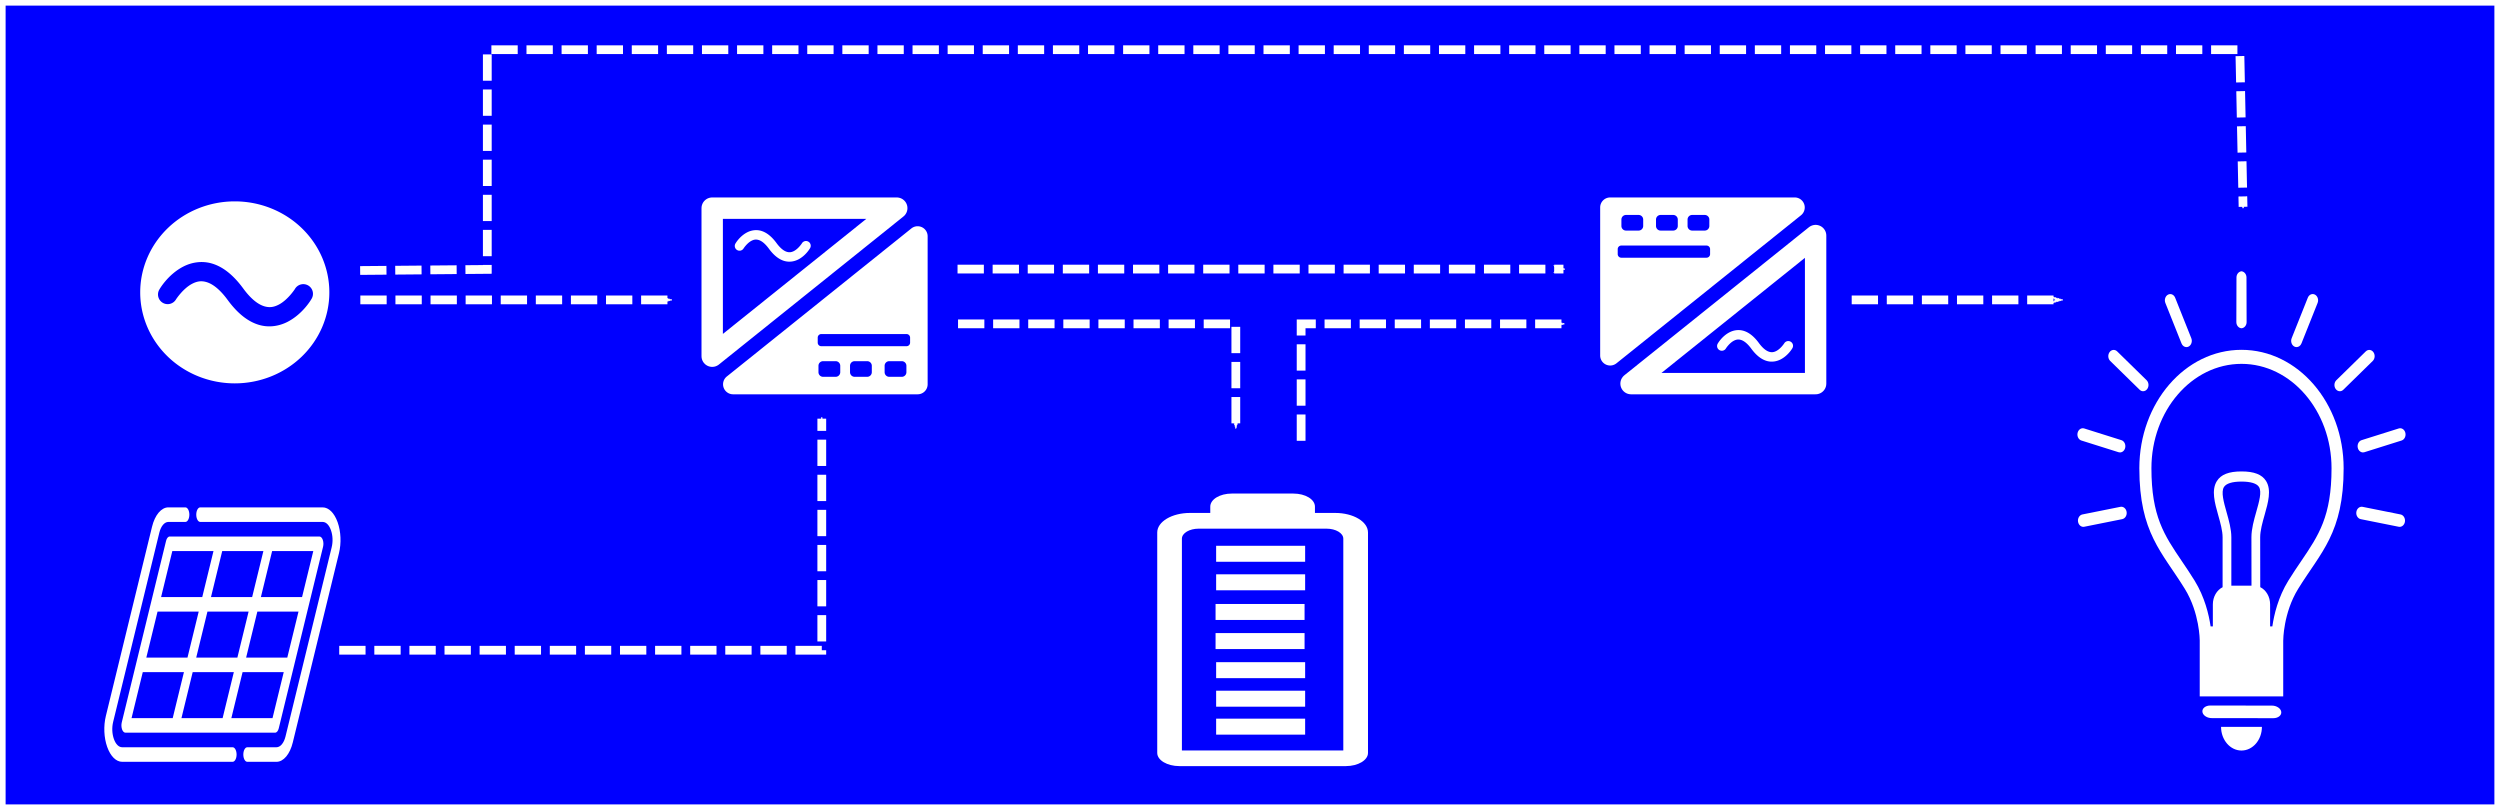 <?xml version="1.0" encoding="UTF-8" standalone="no"?>
<!-- Created with Inkscape (http://www.inkscape.org/) -->

<svg
   xmlns:osb="http://www.openswatchbook.org/uri/2009/osb"
   xmlns:dc="http://purl.org/dc/elements/1.1/"
   xmlns:cc="http://creativecommons.org/ns#"
   xmlns:rdf="http://www.w3.org/1999/02/22-rdf-syntax-ns#"
   xmlns:svg="http://www.w3.org/2000/svg"
   xmlns="http://www.w3.org/2000/svg"
   xmlns:sodipodi="http://sodipodi.sourceforge.net/DTD/sodipodi-0.dtd"
   xmlns:inkscape="http://www.inkscape.org/namespaces/inkscape"
   width="204.938mm"
   height="66.402mm"
   viewBox="0 0 204.938 66.402"
   version="1.1"
   id="svg8"
   inkscape:version="0.92.5 (2060ec1f9f, 2020-04-08)"
   sodipodi:docname="display.svg">
  <defs
     id="defs2">
    <inkscape:path-effect
       effect="powerstroke"
       id="path-effect6130"
       is_visible="true"
       offset_points="2,0.132"
       sort_points="true"
       interpolator_type="CubicBezierFit"
       interpolator_beta="0.2"
       start_linecap_type="butt"
       linejoin_type="extrp_arc"
       miter_limit="4"
       end_linecap_type="butt" />
    <inkscape:path-effect
       effect="powerstroke"
       id="path-effect6087"
       is_visible="true"
       offset_points="6.5,0.009"
       sort_points="true"
       interpolator_type="CubicBezierFit"
       interpolator_beta="0.22"
       start_linecap_type="butt"
       linejoin_type="extrp_arc"
       miter_limit="4"
       end_linecap_type="butt" />
    <inkscape:path-effect
       effect="taper_stroke"
       id="path-effect6085"
       is_visible="true"
       stroke_width="0.07"
       attach_start="0.2"
       end_offset="0.2"
       smoothing="0.5"
       jointype="extrapolated"
       miter_limit="100" />
    <inkscape:path-effect
       effect="join_type"
       id="path-effect6083"
       is_visible="true"
       linecap_type="butt"
       line_width="0.265"
       linejoin_type="extrp_arc"
       miter_limit="100"
       attempt_force_join="true" />
    <linearGradient
       id="linearGradient6060"
       osb:paint="solid">
      <stop
         style="stop-color:#000000;stop-opacity:1;"
         offset="0"
         id="stop6058" />
    </linearGradient>
    <linearGradient
       id="linearGradient4569"
       osb:paint="solid">
      <stop
         style="stop-color:#000000;stop-opacity:1;"
         offset="0"
         id="stop4567" />
    </linearGradient>
    <marker
       inkscape:stockid="Arrow1Mend"
       orient="auto"
       refY="0"
       refX="0"
       id="bypass-arrow-end"
       style="overflow:visible"
       inkscape:isstock="true">
      <path
         id="path9183"
         d="M 0,0 5,-5 -12.5,0 5,5 Z"
         style="fill:#ffffff;fill-opacity:1;fill-rule:evenodd;stroke:#ffffff;stroke-width:1pt;stroke-opacity:1"
         transform="matrix(-0.4,0,0,-0.4,-4,0)"
         inkscape:connector-curvature="0" />
    </marker>
    <marker
       inkscape:stockid="Arrow1Lend"
       orient="auto"
       refY="0"
       refX="0"
       id="Arrow1Lend"
       style="overflow:visible"
       inkscape:isstock="true">
      <path
         id="path8798"
         d="M 0,0 5,-5 -12.5,0 5,5 Z"
         style="fill:#000000;fill-opacity:1;fill-rule:evenodd;stroke:#000000;stroke-width:1pt;stroke-opacity:1"
         transform="matrix(-0.8,0,0,-0.8,-10,0)"
         inkscape:connector-curvature="0" />
    </marker>
    <marker
       inkscape:stockid="Arrow1Mend"
       orient="auto"
       refY="0"
       refX="0"
       id="Arrow1Mend"
       style="overflow:visible"
       inkscape:isstock="true">
      <path
         id="path8804"
         d="M 0,0 5,-5 -12.5,0 5,5 Z"
         style="fill:#000000;fill-opacity:1;fill-rule:evenodd;stroke:#000000;stroke-width:1pt;stroke-opacity:1"
         transform="matrix(-0.4,0,0,-0.4,-4,0)"
         inkscape:connector-curvature="0" />
    </marker>
    <marker
       inkscape:stockid="Arrow2Mstart"
       orient="auto"
       refY="0"
       refX="0"
       id="Arrow2Mstart"
       style="overflow:visible"
       inkscape:isstock="true">
      <path
         id="path8819"
         style="fill:#000000;fill-opacity:1;fill-rule:evenodd;stroke:#000000;stroke-width:0.625;stroke-linejoin:round;stroke-opacity:1"
         d="M 8.719,4.034 -2.207,0.016 8.719,-4.002 c -1.745,2.372 -1.735,5.617 -6e-7,8.035 z"
         transform="scale(0.6)"
         inkscape:connector-curvature="0" />
    </marker>
    <marker
       inkscape:stockid="Arrow1Mend"
       orient="auto"
       refY="0"
       refX="0"
       id="marker9185-7"
       style="overflow:visible"
       inkscape:isstock="true">
      <path
         inkscape:connector-curvature="0"
         id="path9183-9"
         d="M 0,0 5,-5 -12.5,0 5,5 Z"
         style="fill:#ffffff;fill-opacity:1;fill-rule:evenodd;stroke:#ffffff;stroke-width:1pt;stroke-opacity:1"
         transform="matrix(-0.4,0,0,-0.4,-4,0)" />
    </marker>
    <marker
       inkscape:stockid="Arrow1Mend"
       orient="auto"
       refY="0"
       refX="0"
       id="charger-arrow-end"
       style="overflow:visible"
       inkscape:isstock="true">
      <path
         inkscape:connector-curvature="0"
         id="path9183-2"
         d="M 0,0 5,-5 -12.5,0 5,5 Z"
         style="fill:#ffffff;fill-opacity:1;fill-rule:evenodd;stroke:#ffffff;stroke-width:1pt;stroke-opacity:1"
         transform="matrix(-0.4,0,0,-0.4,-4,0)" />
    </marker>
    <marker
       inkscape:stockid="Arrow1Mend"
       orient="auto"
       refY="0"
       refX="0"
       id="inverter-arrow-end"
       style="overflow:visible"
       inkscape:isstock="true">
      <path
         inkscape:connector-curvature="0"
         id="path9183-2-5"
         d="M 0,0 5,-5 -12.5,0 5,5 Z"
         style="fill:#ffffff;fill-opacity:1;fill-rule:evenodd;stroke:#ffffff;stroke-width:1pt;stroke-opacity:1"
         transform="matrix(-0.4,0,0,-0.4,-4,0)" />
    </marker>
    <marker
       inkscape:stockid="Arrow1Mend"
       orient="auto"
       refY="0"
       refX="0"
       id="load-arrow-end"
       style="overflow:visible"
       inkscape:isstock="true">
      <path
         inkscape:connector-curvature="0"
         id="path9183-2-5-2"
         d="M 0,0 5,-5 -12.5,0 5,5 Z"
         style="fill:#ffffff;fill-opacity:1;fill-rule:evenodd;stroke:#ffffff;stroke-width:1pt;stroke-opacity:1"
         transform="matrix(-0.4,0,0,-0.4,-4,0)" />
    </marker>
    <marker
       inkscape:stockid="Arrow1Mend"
       orient="auto"
       refY="0"
       refX="0"
       id="solar-arrow-end"
       style="overflow:visible"
       inkscape:isstock="true">
      <path
         inkscape:connector-curvature="0"
         id="path9183-2-5-7"
         d="M 0,0 5,-5 -12.5,0 5,5 Z"
         style="fill:#ffffff;fill-opacity:1;fill-rule:evenodd;stroke:#ffffff;stroke-width:1pt;stroke-opacity:1"
         transform="matrix(-0.4,0,0,-0.4,-4,0)" />
    </marker>
    <marker
       inkscape:stockid="Arrow1Mend"
       orient="auto"
       refY="0"
       refX="0"
       id="battery-arrow-end"
       style="overflow:visible"
       inkscape:isstock="true">
      <path
         inkscape:connector-curvature="0"
         id="path9183-2-5-1"
         d="M 0,0 5,-5 -12.5,0 5,5 Z"
         style="fill:#ffffff;fill-opacity:1;fill-rule:evenodd;stroke:#ffffff;stroke-width:1pt;stroke-opacity:1"
         transform="matrix(-0.4,0,0,-0.4,-4,0)" />
    </marker>
    <marker
       inkscape:stockid="Arrow1Mend"
       orient="auto"
       refY="0"
       refX="0"
       id="drain-arrow-end"
       style="overflow:visible"
       inkscape:isstock="true">
      <path
         inkscape:connector-curvature="0"
         id="path9183-2-5-1-3"
         d="M 0,0 5,-5 -12.5,0 5,5 Z"
         style="fill:#ffffff;fill-opacity:1;fill-rule:evenodd;stroke:#ffffff;stroke-width:1pt;stroke-opacity:1"
         transform="matrix(-0.4,0,0,-0.4,-4,0)" />
    </marker>
  </defs>
  <sodipodi:namedview
     id="base"
     pagecolor="#ffffff"
     bordercolor="#666666"
     borderopacity="1.0"
     inkscape:pageopacity="0.0"
     inkscape:pageshadow="2"
     inkscape:zoom="1"
     inkscape:cx="279.46275"
     inkscape:cy="230.22826"
     inkscape:document-units="mm"
     inkscape:current-layer="layer1"
     showgrid="false"
     inkscape:window-width="1920"
     inkscape:window-height="999"
     inkscape:window-x="0"
     inkscape:window-y="29"
     inkscape:window-maximized="1"
     showguides="true"
     inkscape:guide-bbox="true">
    <inkscape:grid
       type="xygrid"
       id="grid8775"
       originx="0.536"
       originy="-128.154" />
    <sodipodi:guide
       position="127.631,83.986"
       orientation="0,1"
       id="guide4563"
       inkscape:locked="false" />
    <sodipodi:guide
       position="200.164,-33.565"
       orientation="0,1"
       id="guide960"
       inkscape:locked="false" />
    <sodipodi:guide
       position="101.564,50.329"
       orientation="0,1"
       id="guide1084"
       inkscape:locked="false" />
  </sodipodi:namedview>
  <g
     inkscape:label="1. réteg"
     inkscape:groupmode="layer"
     id="layer1"
     transform="translate(0.536,-102.445)">
    <g
       id="g1076">
      <path
         inkscape:connector-curvature="0"
         id="background"
         d="M -0.076,102.905 H 203.942 v 65.481 H -0.076 Z"
         style="opacity:1;fill:#0000ff;fill-opacity:1;fill-rule:nonzero;stroke:#000000;stroke-width:0.92;stroke-miterlimit:4;stroke-dasharray:none;stroke-opacity:0.003" />
      <path
         inkscape:transform-center-y="-11.057714"
         inkscape:transform-center-x="8.3956707"
         inkscape:connector-curvature="0"
         d="m 16.031,123.926 c 0.262,0.003 0.532,0.041 0.806,0.121 0.878,0.258 1.737,0.915 2.567,2.047 0.694,0.947 1.288,1.33 1.736,1.461 0.447,0.132 0.805,0.054 1.175,-0.138 0.741,-0.383 1.314,-1.263 1.314,-1.263 a 0.793,0.793 0 1 1 1.358,0.816 c 0,0 -0.676,1.199 -1.945,1.855 -0.635,0.328 -1.472,0.509 -2.35,0.251 -0.878,-0.258 -1.738,-0.913 -2.567,-2.045 -0.694,-0.947 -1.288,-1.33 -1.735,-1.462 -0.447,-0.132 -0.803,-0.054 -1.174,0.138 -0.741,0.383 -1.314,1.263 -1.314,1.263 a 0.793,0.793 0 1 1 -1.359,-0.816 c 0,0 0.676,-1.198 1.945,-1.855 0.317,-0.164 0.685,-0.291 1.084,-0.345 0.149,-0.02 0.303,-0.031 0.46,-0.029 z m 2.679,-4.974 a 7.752,7.46 0 0 0 -7.752,7.46 7.752,7.46 0 0 0 7.752,7.46 7.752,7.46 0 0 0 7.752,-7.46 7.752,7.46 0 0 0 -7.752,-7.46 z"
         style="opacity:1;fill:#ffffff;fill-opacity:1;fill-rule:nonzero;stroke:#000000;stroke-width:0.547;stroke-miterlimit:4;stroke-dasharray:none;stroke-opacity:0.003"
         id="mains" />
      <path
         sodipodi:nodetypes="ccccc"
         inkscape:connector-curvature="0"
         id="bypass-arrow"
         d="m 28.987,124.62 10.424,-0.09 10e-7,-18.011 H 183.073 l 0.265,12.88"
         style="fill:none;stroke:#ffffff;stroke-width:0.719;stroke-linecap:butt;stroke-linejoin:miter;stroke-miterlimit:4;stroke-dasharray:2.158, 0.719;stroke-dashoffset:0;stroke-opacity:1;marker-end:url(#bypass-arrow-end)" />
      <g
         transform="matrix(0.547,0,0,0.547,-16.51,33.372)"
         id="charger">
        <path
           style="opacity:1;fill:#ffffff;fill-opacity:1;fill-rule:nonzero;stroke:#000000;stroke-width:0.491;stroke-miterlimit:4;stroke-dasharray:none;stroke-opacity:0.003"
           d="m 142.554,160.764 c 0.235,0.003 0.477,0.036 0.723,0.109 0.787,0.232 1.558,0.821 2.302,1.836 0.622,0.849 1.156,1.193 1.556,1.31 0.401,0.118 0.722,0.048 1.054,-0.124 0.664,-0.344 1.179,-1.133 1.179,-1.133 a 0.711,0.711 0 1 1 1.218,0.732 c 0,0 -0.606,1.075 -1.744,1.664 -0.569,0.294 -1.32,0.456 -2.108,0.225 -0.787,-0.232 -1.558,-0.819 -2.302,-1.834 -0.622,-0.849 -1.155,-1.193 -1.556,-1.311 -0.401,-0.118 -0.72,-0.048 -1.053,0.124 -0.664,0.344 -1.179,1.133 -1.179,1.133 a 0.711,0.711 0 1 1 -1.219,-0.732 c 0,0 0.606,-1.075 1.744,-1.663 0.285,-0.147 0.614,-0.261 0.972,-0.31 0.134,-0.018 0.272,-0.027 0.413,-0.026 z"
           id="path6214"
           inkscape:connector-curvature="0" />
        <g
           id="g1108"
           inkscape:label="#rectifier">
          <path
             inkscape:connector-curvature="0"
             id="path6200"
             d="m 163.594,157.47 c -27.659,0 -27.659,0 -27.659,0 v 22.187 z"
             style="fill:#ffffff;fill-opacity:0;stroke:#ffffff;stroke-width:3.205;stroke-linecap:butt;stroke-linejoin:round;stroke-miterlimit:4;stroke-dasharray:none;stroke-opacity:1" />
          <path
             inkscape:connector-curvature="0"
             d="m 152.553,180.404 h 1.881 c 0.383,0 0.692,0.308 0.692,0.692 v 0.959 c 0,0.383 -0.308,0.692 -0.692,0.692 h -1.881 c -0.383,0 -0.692,-0.308 -0.692,-0.692 v -0.959 c 0,-0.383 0.308,-0.692 0.692,-0.692 z m 4.729,0 h 1.881 c 0.383,0 0.692,0.308 0.692,0.692 v 0.959 c 0,0.383 -0.308,0.692 -0.692,0.692 h -1.881 c -0.383,0 -0.692,-0.308 -0.692,-0.692 v -0.959 c 0,-0.383 0.308,-0.692 0.692,-0.692 z m 5.185,0 h 1.881 c 0.383,0 0.692,0.308 0.692,0.692 v 0.959 c 0,0.383 -0.308,0.692 -0.692,0.692 h -1.881 c -0.383,0 -0.692,-0.308 -0.692,-0.692 v -0.959 c 0,-0.383 0.308,-0.692 0.692,-0.692 z m -10.18,-4.065 h 12.768 c 0.298,0 0.538,0.24 0.538,0.538 v 0.746 c 0,0.298 -0.24,0.538 -0.538,0.538 h -12.768 c -0.298,0 -0.538,-0.24 -0.538,-0.538 v -0.746 c 0,-0.298 0.24,-0.538 0.538,-0.538 z m 14.393,-16.157 a 1.5,1.5 0 0 0 -0.895,0.328 l -27.66,22.188 a 1.5,1.5 0 0 0 0.939,2.67 h 27.658 a 1.5,1.5 0 0 0 1.5,-1.5 v -22.188 a 1.5,1.5 0 0 0 -1.543,-1.498 z"
             style="fill:#ffffff;fill-opacity:1;fill-rule:nonzero;stroke:none;stroke-width:0;stroke-linecap:butt;stroke-linejoin:miter;stroke-miterlimit:4;stroke-dasharray:none;stroke-dashoffset:0;stroke-opacity:1;paint-order:normal"
             id="rect6312-3-6-5-5-9" />
        </g>
      </g>
      <g
         transform="matrix(-0.547,0,0,-0.547,222.656,220.028)"
         id="inverter">
        <path
           style="opacity:1;fill:#ffffff;fill-opacity:1;fill-rule:nonzero;stroke:#000000;stroke-width:0.491;stroke-miterlimit:4;stroke-dasharray:none;stroke-opacity:0.003"
           d="m 142.554,160.764 c 0.235,0.003 0.477,0.036 0.723,0.109 0.787,0.232 1.558,0.821 2.302,1.836 0.622,0.849 1.156,1.193 1.556,1.31 0.401,0.118 0.722,0.048 1.054,-0.124 0.664,-0.344 1.179,-1.133 1.179,-1.133 a 0.711,0.711 0 1 1 1.218,0.732 c 0,0 -0.606,1.075 -1.744,1.664 -0.569,0.294 -1.32,0.456 -2.108,0.225 -0.787,-0.232 -1.558,-0.819 -2.302,-1.834 -0.622,-0.849 -1.155,-1.193 -1.556,-1.311 -0.401,-0.118 -0.72,-0.048 -1.053,0.124 -0.664,0.344 -1.179,1.133 -1.179,1.133 a 0.711,0.711 0 1 1 -1.219,-0.732 c 0,0 0.606,-1.075 1.744,-1.663 0.285,-0.147 0.614,-0.261 0.972,-0.31 0.134,-0.018 0.272,-0.027 0.413,-0.026 z"
           id="path6214-3"
           inkscape:connector-curvature="0" />
        <g
           id="g1108-6"
           inkscape:label="#rectifier">
          <path
             inkscape:connector-curvature="0"
             id="path6200-0"
             d="m 163.594,157.47 c -27.659,0 -27.659,0 -27.659,0 v 22.187 z"
             style="fill:#ffffff;fill-opacity:0;stroke:#ffffff;stroke-width:3.205;stroke-linecap:butt;stroke-linejoin:round;stroke-miterlimit:4;stroke-dasharray:none;stroke-opacity:1" />
          <path
             inkscape:connector-curvature="0"
             d="m 152.553,180.404 h 1.881 c 0.383,0 0.692,0.308 0.692,0.692 v 0.959 c 0,0.383 -0.308,0.692 -0.692,0.692 h -1.881 c -0.383,0 -0.692,-0.308 -0.692,-0.692 v -0.959 c 0,-0.383 0.308,-0.692 0.692,-0.692 z m 4.729,0 h 1.881 c 0.383,0 0.692,0.308 0.692,0.692 v 0.959 c 0,0.383 -0.308,0.692 -0.692,0.692 h -1.881 c -0.383,0 -0.692,-0.308 -0.692,-0.692 v -0.959 c 0,-0.383 0.308,-0.692 0.692,-0.692 z m 5.185,0 h 1.881 c 0.383,0 0.692,0.308 0.692,0.692 v 0.959 c 0,0.383 -0.308,0.692 -0.692,0.692 h -1.881 c -0.383,0 -0.692,-0.308 -0.692,-0.692 v -0.959 c 0,-0.383 0.308,-0.692 0.692,-0.692 z m -10.18,-4.065 h 12.768 c 0.298,0 0.538,0.24 0.538,0.538 v 0.746 c 0,0.298 -0.24,0.538 -0.538,0.538 h -12.768 c -0.298,0 -0.538,-0.24 -0.538,-0.538 v -0.746 c 0,-0.298 0.24,-0.538 0.538,-0.538 z m 14.393,-16.157 a 1.5,1.5 0 0 0 -0.895,0.328 l -27.66,22.188 a 1.5,1.5 0 0 0 0.939,2.67 h 27.658 a 1.5,1.5 0 0 0 1.5,-1.5 v -22.188 a 1.5,1.5 0 0 0 -1.543,-1.498 z"
             style="fill:#ffffff;fill-opacity:1;fill-rule:nonzero;stroke:none;stroke-width:0;stroke-linecap:butt;stroke-linejoin:miter;stroke-miterlimit:4;stroke-dasharray:none;stroke-dashoffset:0;stroke-opacity:1;paint-order:normal"
             id="rect6312-3-6-5-5-9-6" />
        </g>
      </g>
      <g
         style="fill:#ffffff;fill-opacity:1"
         id="solar"
         transform="matrix(0.04,0,0,0.073,8.015,135.778)">
        <g
           style="fill:#ffffff;fill-opacity:1"
           id="g6">
          <g
             style="fill:#ffffff;fill-opacity:1"
             id="g4">
            <path
               style="fill:#ffffff;fill-opacity:1"
               d="m 447.71,149.579 c -1.508,-2.323 -4.09,-3.726 -6.86,-3.726 H 338.745 c -0.003,0 -0.007,0 -0.01,0 H 236.48 c -0.003,0 -0.007,0 -0.01,0 H 134.053 c -3.231,0 -6.158,1.901 -7.473,4.852 L 35.754,354.637 c -1.127,2.53 -0.897,5.459 0.612,7.783 1.508,2.323 4.09,3.726 6.86,3.726 h 102.221 c 0.013,0 0.027,0.002 0.041,0.002 0.01,0 0.02,-0.002 0.029,-0.002 h 102.195 c 0.013,0 0.027,0.002 0.041,0.002 0.01,0 0.02,-0.002 0.029,-0.002 h 102.24 c 3.232,-0.001 6.159,-1.901 7.473,-4.853 l 90.827,-203.93 c 1.128,-2.531 0.898,-5.46 -0.612,-7.784 z m -206.079,12.636 h 84.356 l -22.989,51.618 h -84.356 z m 54.08,67.977 -22.989,51.616 h -84.356 l 22.989,-51.616 z M 139.364,162.215 h 84.357 l -22.989,51.618 h -84.356 z m -30.274,67.977 h 84.357 l -22.989,51.616 H 86.101 Z m 31.091,119.592 H 55.826 l 22.989,-51.616 h 84.357 z m 102.266,0 h -84.356 l 22.989,-51.616 h 84.356 z m 102.266,0 h -84.357 l 22.989,-51.616 h 84.356 z m 30.276,-67.976 h -84.357 l 22.989,-51.616 h 84.356 z m 30.276,-67.975 h -84.357 l 22.989,-51.618 h 84.357 z"
               id="path2"
               inkscape:connector-curvature="0" />
          </g>
        </g>
        <path
           style="fill:#ffffff;fill-opacity:1"
           id="path8"
           d="m 480.89,164.66 c 5.066,-11.376 4.042,-24.401 -2.74,-34.844 -6.782,-10.444 -18.264,-16.678 -30.716,-16.678 H 196.617 c -4.519,0 -8.18,3.662 -8.18,8.18 0,4.518 3.661,8.179 8.18,8.179 h 250.82 c 6.992,0 13.187,3.364 16.995,9.228 3.809,5.865 4.36,12.892 1.516,19.28 l -94.636,212.482 c -3.251,7.302 -10.518,12.02 -18.511,12.02 h -59.725 c -4.519,0 -8.18,3.662 -8.18,8.18 0,4.518 3.661,8.18 8.18,8.18 h 59.725 c 14.446,0 27.577,-8.527 33.456,-21.723 z"
           inkscape:connector-curvature="0" />
        <g
           style="fill:#ffffff;fill-opacity:1"
           id="g18">
          <g
             style="fill:#ffffff;fill-opacity:1"
             id="g16">
            <path
               style="fill:#ffffff;fill-opacity:1"
               d="M 262.909,382.504 H 36.641 c -6.992,0 -13.187,-3.364 -16.995,-9.228 -3.809,-5.864 -4.36,-12.892 -1.516,-19.28 l 94.636,-212.482 c 3.251,-7.302 10.518,-12.02 18.511,-12.02 h 34.826 c 4.519,0 8.18,-3.662 8.18,-8.18 0,-4.518 -3.661,-8.18 -8.18,-8.18 h -34.826 c -14.446,0 -27.577,8.527 -33.456,21.723 L 3.185,347.34 c -5.066,11.374 -4.042,24.401 2.74,34.844 6.782,10.443 18.264,16.679 30.716,16.679 h 226.268 c 4.519,0 8.18,-3.662 8.18,-8.18 -10e-4,-4.517 -3.662,-8.179 -8.18,-8.179 z"
               id="path14"
               inkscape:connector-curvature="0" />
          </g>
        </g>
      </g>
      <g
         transform="matrix(0.657,0,0,0.663,55.475,25.334)"
         id="load">
        <path
           inkscape:connector-curvature="0"
           d="m 174.446,170.773 4.639,1.447 c 0.059,0.018 0.118,0.027 0.177,0.027 0.296,0 0.567,-0.226 0.648,-0.571 0.097,-0.412 -0.115,-0.836 -0.473,-0.948 l -4.639,-1.446 c -0.357,-0.112 -0.727,0.132 -0.825,0.543 -0.097,0.412 0.114,0.837 0.473,0.949 z"
           id="path2-2"
           style="fill:#ffffff;fill-opacity:1;stroke-width:0.129" />
        <path
           inkscape:connector-curvature="0"
           d="m 194.421,156.894 c 0.356,-0.021 0.642,-0.354 0.64,-0.768 l -0.016,-5.522 c -0.001,-0.406 -0.289,-0.724 -0.624,-0.758 -0.336,0.034 -0.623,0.352 -0.625,0.758 l -0.016,5.522 c -0.001,0.414 0.284,0.747 0.64,0.768 z"
           id="path4"
           style="fill:#ffffff;fill-opacity:1;stroke-width:0.129" />
        <path
           inkscape:connector-curvature="0"
           d="m 181.714,164.497 c 0.126,0.123 0.281,0.182 0.433,0.182 0.192,0 0.382,-0.093 0.514,-0.274 0.24,-0.326 0.204,-0.813 -0.079,-1.089 l -3.672,-3.563 c -0.285,-0.277 -0.709,-0.233 -0.948,0.092 -0.24,0.326 -0.204,0.813 0.079,1.089 z"
           id="path6"
           style="fill:#ffffff;fill-opacity:1;stroke-width:0.129" />
        <path
           inkscape:connector-curvature="0"
           d="m 208.933,171.676 c 0.081,0.344 0.353,0.571 0.648,0.571 0.059,0 0.118,-0.008 0.177,-0.027 l 4.639,-1.447 c 0.359,-0.112 0.57,-0.536 0.473,-0.948 -0.098,-0.412 -0.468,-0.655 -0.825,-0.543 l -4.639,1.447 c -0.358,0.111 -0.57,0.535 -0.473,0.947 z"
           id="path8-6"
           style="fill:#ffffff;fill-opacity:1;stroke-width:0.129" />
        <path
           inkscape:connector-curvature="0"
           d="m 201.009,159.152 c 0.091,0.048 0.188,0.071 0.282,0.071 0.254,0 0.498,-0.166 0.611,-0.449 l 2.017,-5.012 c 0.156,-0.388 0.009,-0.847 -0.328,-1.026 -0.338,-0.18 -0.737,-0.01 -0.893,0.377 l -2.017,5.012 c -0.156,0.388 -0.009,0.847 0.328,1.026 z"
           id="path10"
           style="fill:#ffffff;fill-opacity:1;stroke-width:0.129" />
        <path
           inkscape:connector-curvature="0"
           d="m 206.694,164.68 c 0.153,0 0.307,-0.059 0.433,-0.182 l 3.672,-3.563 c 0.284,-0.275 0.319,-0.763 0.079,-1.089 -0.238,-0.325 -0.663,-0.368 -0.948,-0.092 l -3.672,3.563 c -0.284,0.275 -0.32,0.763 -0.079,1.089 0.134,0.181 0.323,0.274 0.515,0.274 z"
           id="path12"
           style="fill:#ffffff;fill-opacity:1;stroke-width:0.129" />
        <path
           inkscape:connector-curvature="0"
           d="m 186.94,158.775 c 0.114,0.283 0.357,0.449 0.611,0.449 0.094,0 0.19,-0.023 0.282,-0.071 0.337,-0.179 0.484,-0.639 0.328,-1.026 l -2.017,-5.012 c -0.156,-0.387 -0.555,-0.557 -0.893,-0.377 -0.337,0.179 -0.484,0.638 -0.328,1.026 z"
           id="path14-1"
           style="fill:#ffffff;fill-opacity:1;stroke-width:0.129" />
        <path
           inkscape:connector-curvature="0"
           d="m 194.421,159.56 c -7.039,0 -12.745,6.554 -12.745,14.64 0,8.013 2.841,10.357 5.671,14.906 1.865,2.997 1.865,6.381 1.865,6.381 v 6.924 h 10.417 v -6.924 h 0.003 c 0,0 -0.003,-3.385 1.865,-6.381 2.833,-4.546 5.671,-6.893 5.671,-14.906 0,-8.085 -5.706,-14.64 -12.745,-14.64 z m 1.25,29.158 h -2.515 v -5.977 c 0,-1.009 -0.303,-2.077 -0.597,-3.11 -0.349,-1.228 -0.709,-2.498 -0.326,-3.105 0.279,-0.442 1.036,-0.676 2.187,-0.676 1.155,0 1.91,0.231 2.185,0.666 0.373,0.591 0.014,1.842 -0.333,3.052 -0.3,1.048 -0.61,2.133 -0.61,3.172 -1.2e-4,1.295 0.004,3.645 0.008,5.978 z m 4.598,-0.621 c -1.262,2.025 -1.783,4.195 -1.997,5.658 h -0.279 v -2.718 c 0,-0.959 -0.507,-1.781 -1.23,-2.134 -0.004,-2.392 -0.009,-4.833 -0.009,-6.162 0,-0.838 0.283,-1.826 0.556,-2.78 0.432,-1.509 0.879,-3.069 0.179,-4.179 -0.509,-0.808 -1.485,-1.186 -3.069,-1.186 -1.581,0 -2.557,0.379 -3.071,1.193 -0.71,1.125 -0.262,2.704 0.172,4.231 0.267,0.94 0.543,1.911 0.543,2.721 v 6.17 c -0.715,0.357 -1.216,1.174 -1.216,2.126 v 2.718 h -0.28 c -0.215,-1.461 -0.735,-3.631 -1.995,-5.656 -0.541,-0.87 -1.074,-1.649 -1.589,-2.402 -2.207,-3.227 -3.8,-5.558 -3.8,-11.495 0,-7.117 5.041,-12.907 11.237,-12.907 6.196,0 11.236,5.79 11.236,12.907 0,5.944 -1.596,8.277 -3.806,11.507 -0.513,0.749 -1.043,1.524 -1.582,2.389 z"
           id="path18"
           style="fill:#ffffff;fill-opacity:1;stroke-width:0.129" />
        <path
           inkscape:connector-curvature="0"
           d="m 214.268,179.914 -4.737,-0.941 c -0.365,-0.073 -0.715,0.209 -0.778,0.63 -0.063,0.42 0.182,0.821 0.548,0.893 l 4.737,0.941 c 0.039,0.008 0.078,0.012 0.116,0.012 0.322,0 0.606,-0.266 0.662,-0.642 0.063,-0.421 -0.182,-0.821 -0.548,-0.893 z"
           id="path20"
           style="fill:#ffffff;fill-opacity:1;stroke-width:0.129" />
        <path
           inkscape:connector-curvature="0"
           d="m 194.421,209.104 c 1.408,0 2.55,-1.311 2.55,-2.929 h -5.099 c 1.3e-4,1.618 1.142,2.929 2.55,2.929 z"
           id="path22"
           style="fill:#ffffff;fill-opacity:1;stroke-width:0.129" />
        <path
           inkscape:connector-curvature="0"
           d="m 180.09,179.602 c -0.063,-0.42 -0.413,-0.702 -0.778,-0.63 l -4.737,0.941 c -0.366,0.073 -0.611,0.472 -0.548,0.893 0.057,0.376 0.341,0.642 0.662,0.642 0.038,0 0.077,-0.004 0.116,-0.012 l 4.737,-0.941 c 0.366,-0.074 0.612,-0.473 0.548,-0.893 z"
           id="path26"
           style="fill:#ffffff;fill-opacity:1;stroke-width:0.129" />
        <path
           inkscape:connector-curvature="0"
           d="m 199.384,204.329 c -0.048,-0.429 -0.573,-0.779 -1.165,-0.78 l -7.687,-0.01 c -0.594,-6e-4 -1.035,0.347 -0.987,0.777 0.044,0.384 0.466,0.705 0.979,0.768 0.061,0.008 0.124,0.011 0.187,0.011 l 7.687,0.01 c 0.595,-7e-5 1.036,-0.348 0.987,-0.777 z"
           id="path26-8"
           style="fill:#ffffff;fill-opacity:1;stroke-width:0.164" />
      </g>
      <path
         sodipodi:nodetypes="cc"
         inkscape:connector-curvature="0"
         id="charger-arrow"
         d="M 29.003,127.029 H 54.425"
         style="fill:none;stroke:#ffffff;stroke-width:0.719;stroke-linecap:butt;stroke-linejoin:miter;stroke-miterlimit:4;stroke-dasharray:2.158, 0.719;stroke-dashoffset:0;stroke-opacity:1;marker-end:url(#charger-arrow-end)" />
      <path
         sodipodi:nodetypes="cc"
         inkscape:connector-curvature="0"
         id="inverter-arrow"
         d="M 77.958,124.503 H 127.628"
         style="fill:none;stroke:#ffffff;stroke-width:0.719;stroke-linecap:butt;stroke-linejoin:miter;stroke-miterlimit:4;stroke-dasharray:2.158, 0.719;stroke-dashoffset:0;stroke-opacity:1;marker-end:url(#inverter-arrow-end)" />
      <path
         sodipodi:nodetypes="cc"
         inkscape:connector-curvature="0"
         id="load-arrow"
         d="m 151.257,127.029 h 17.19"
         style="fill:none;stroke:#ffffff;stroke-width:0.719;stroke-linecap:butt;stroke-linejoin:miter;stroke-miterlimit:4;stroke-dasharray:2.158, 0.719;stroke-dashoffset:0;stroke-opacity:1;marker-end:url(#load-arrow-end)" />
      <path
         sodipodi:nodetypes="ccc"
         inkscape:connector-curvature="0"
         id="solar-arrow"
         d="m 27.272,155.748 h 39.558 l -2e-6,-18.983"
         style="fill:none;stroke:#ffffff;stroke-width:0.719;stroke-linecap:butt;stroke-linejoin:miter;stroke-miterlimit:4;stroke-dasharray:2.158, 0.719;stroke-dashoffset:0;stroke-opacity:1;marker-end:url(#solar-arrow-end)" />
      <path
         sodipodi:nodetypes="ccc"
         inkscape:connector-curvature="0"
         id="battery-arrow"
         d="m 77.999,128.993 h 22.772 v 8.467"
         style="fill:none;stroke:#ffffff;stroke-width:0.719;stroke-linecap:butt;stroke-linejoin:miter;stroke-miterlimit:4;stroke-dasharray:2.158, 0.719;stroke-dashoffset:0;stroke-opacity:1;marker-end:url(#battery-arrow-end)" />
      <path
         sodipodi:nodetypes="ccc"
         inkscape:connector-curvature="0"
         id="drain-arrow"
         d="m 106.124,138.58 v -9.587 h 21.469"
         style="fill:none;stroke:#ffffff;stroke-width:0.719;stroke-linecap:butt;stroke-linejoin:miter;stroke-miterlimit:4;stroke-dasharray:2.158, 0.719;stroke-dashoffset:0;stroke-opacity:1;marker-end:url(#drain-arrow-end)" />
      <g
         transform="translate(0,1.587)"
         id="battery">
        <path
           inkscape:connector-curvature="0"
           d="m 100.453,141.317 c -0.998,0 -1.777,0.478 -1.777,1.073 v 0.516 h -0.736 -0.923 c -1.49,0 -2.689,0.715 -2.689,1.603 v 0.704 0.167 17.199 c 0,0.595 0.814,1.08 1.812,1.08 h 13.653 c 0.998,0 1.812,-0.485 1.812,-1.08 v -17.199 -0.084 -0.787 c 0,-0.888 -1.199,-1.603 -2.689,-1.603 h -0.631 -1.029 v -0.516 c 0,-0.595 -0.779,-1.073 -1.777,-1.073 z m -2.724,2.878 h 10.474 c 0.763,0 1.379,0.367 1.379,0.822 v 17.359 H 96.351 v -17.359 c 0,-0.455 0.616,-0.822 1.379,-0.822 z"
           id="path8-3"
           style="fill:#ffffff;fill-opacity:1;stroke-width:0.289" />
        <rect
           style="opacity:1;fill:#ffffff;fill-opacity:1;fill-rule:nonzero;stroke:none;stroke-width:1;stroke-linecap:round;stroke-linejoin:round;stroke-miterlimit:4;stroke-dasharray:3, 1;stroke-dashoffset:0;stroke-opacity:1"
           id="rect1021"
           width="7.296"
           height="1.31"
           x="99.157"
           y="159.77" />
        <rect
           style="opacity:1;fill:#ffffff;fill-opacity:1;fill-rule:nonzero;stroke:none;stroke-width:1;stroke-linecap:round;stroke-linejoin:round;stroke-miterlimit:4;stroke-dasharray:3, 1;stroke-dashoffset:0;stroke-opacity:1"
           id="rect1021-3"
           width="7.296"
           height="1.31"
           x="99.157"
           y="157.479" />
        <rect
           style="opacity:1;fill:#ffffff;fill-opacity:1;fill-rule:nonzero;stroke:none;stroke-width:1;stroke-linecap:round;stroke-linejoin:round;stroke-miterlimit:4;stroke-dasharray:3, 1;stroke-dashoffset:0;stroke-opacity:1"
           id="rect1021-6"
           width="7.296"
           height="1.31"
           x="99.157"
           y="155.14" />
        <rect
           style="opacity:1;fill:#ffffff;fill-opacity:1;fill-rule:nonzero;stroke:none;stroke-width:1;stroke-linecap:round;stroke-linejoin:round;stroke-miterlimit:4;stroke-dasharray:3, 1;stroke-dashoffset:0;stroke-opacity:1"
           id="rect1021-7"
           width="7.296"
           height="1.31"
           x="99.11"
           y="152.755" />
        <rect
           style="opacity:1;fill:#ffffff;fill-opacity:1;fill-rule:nonzero;stroke:none;stroke-width:1;stroke-linecap:round;stroke-linejoin:round;stroke-miterlimit:4;stroke-dasharray:3, 1;stroke-dashoffset:0;stroke-opacity:1"
           id="rect1021-5"
           width="7.296"
           height="1.31"
           x="99.11"
           y="150.369" />
        <rect
           style="opacity:1;fill:#ffffff;fill-opacity:1;fill-rule:nonzero;stroke:none;stroke-width:1;stroke-linecap:round;stroke-linejoin:round;stroke-miterlimit:4;stroke-dasharray:3, 1;stroke-dashoffset:0;stroke-opacity:1"
           id="rect1021-35"
           width="7.296"
           height="1.31"
           x="99.157"
           y="147.937" />
        <rect
           style="opacity:1;fill:#ffffff;fill-opacity:1;fill-rule:nonzero;stroke:none;stroke-width:1;stroke-linecap:round;stroke-linejoin:round;stroke-miterlimit:4;stroke-dasharray:3, 1;stroke-dashoffset:0;stroke-opacity:1"
           id="rect1021-62"
           width="7.296"
           height="1.31"
           x="99.157"
           y="145.599" />
      </g>
    </g>
  </g>
</svg>
